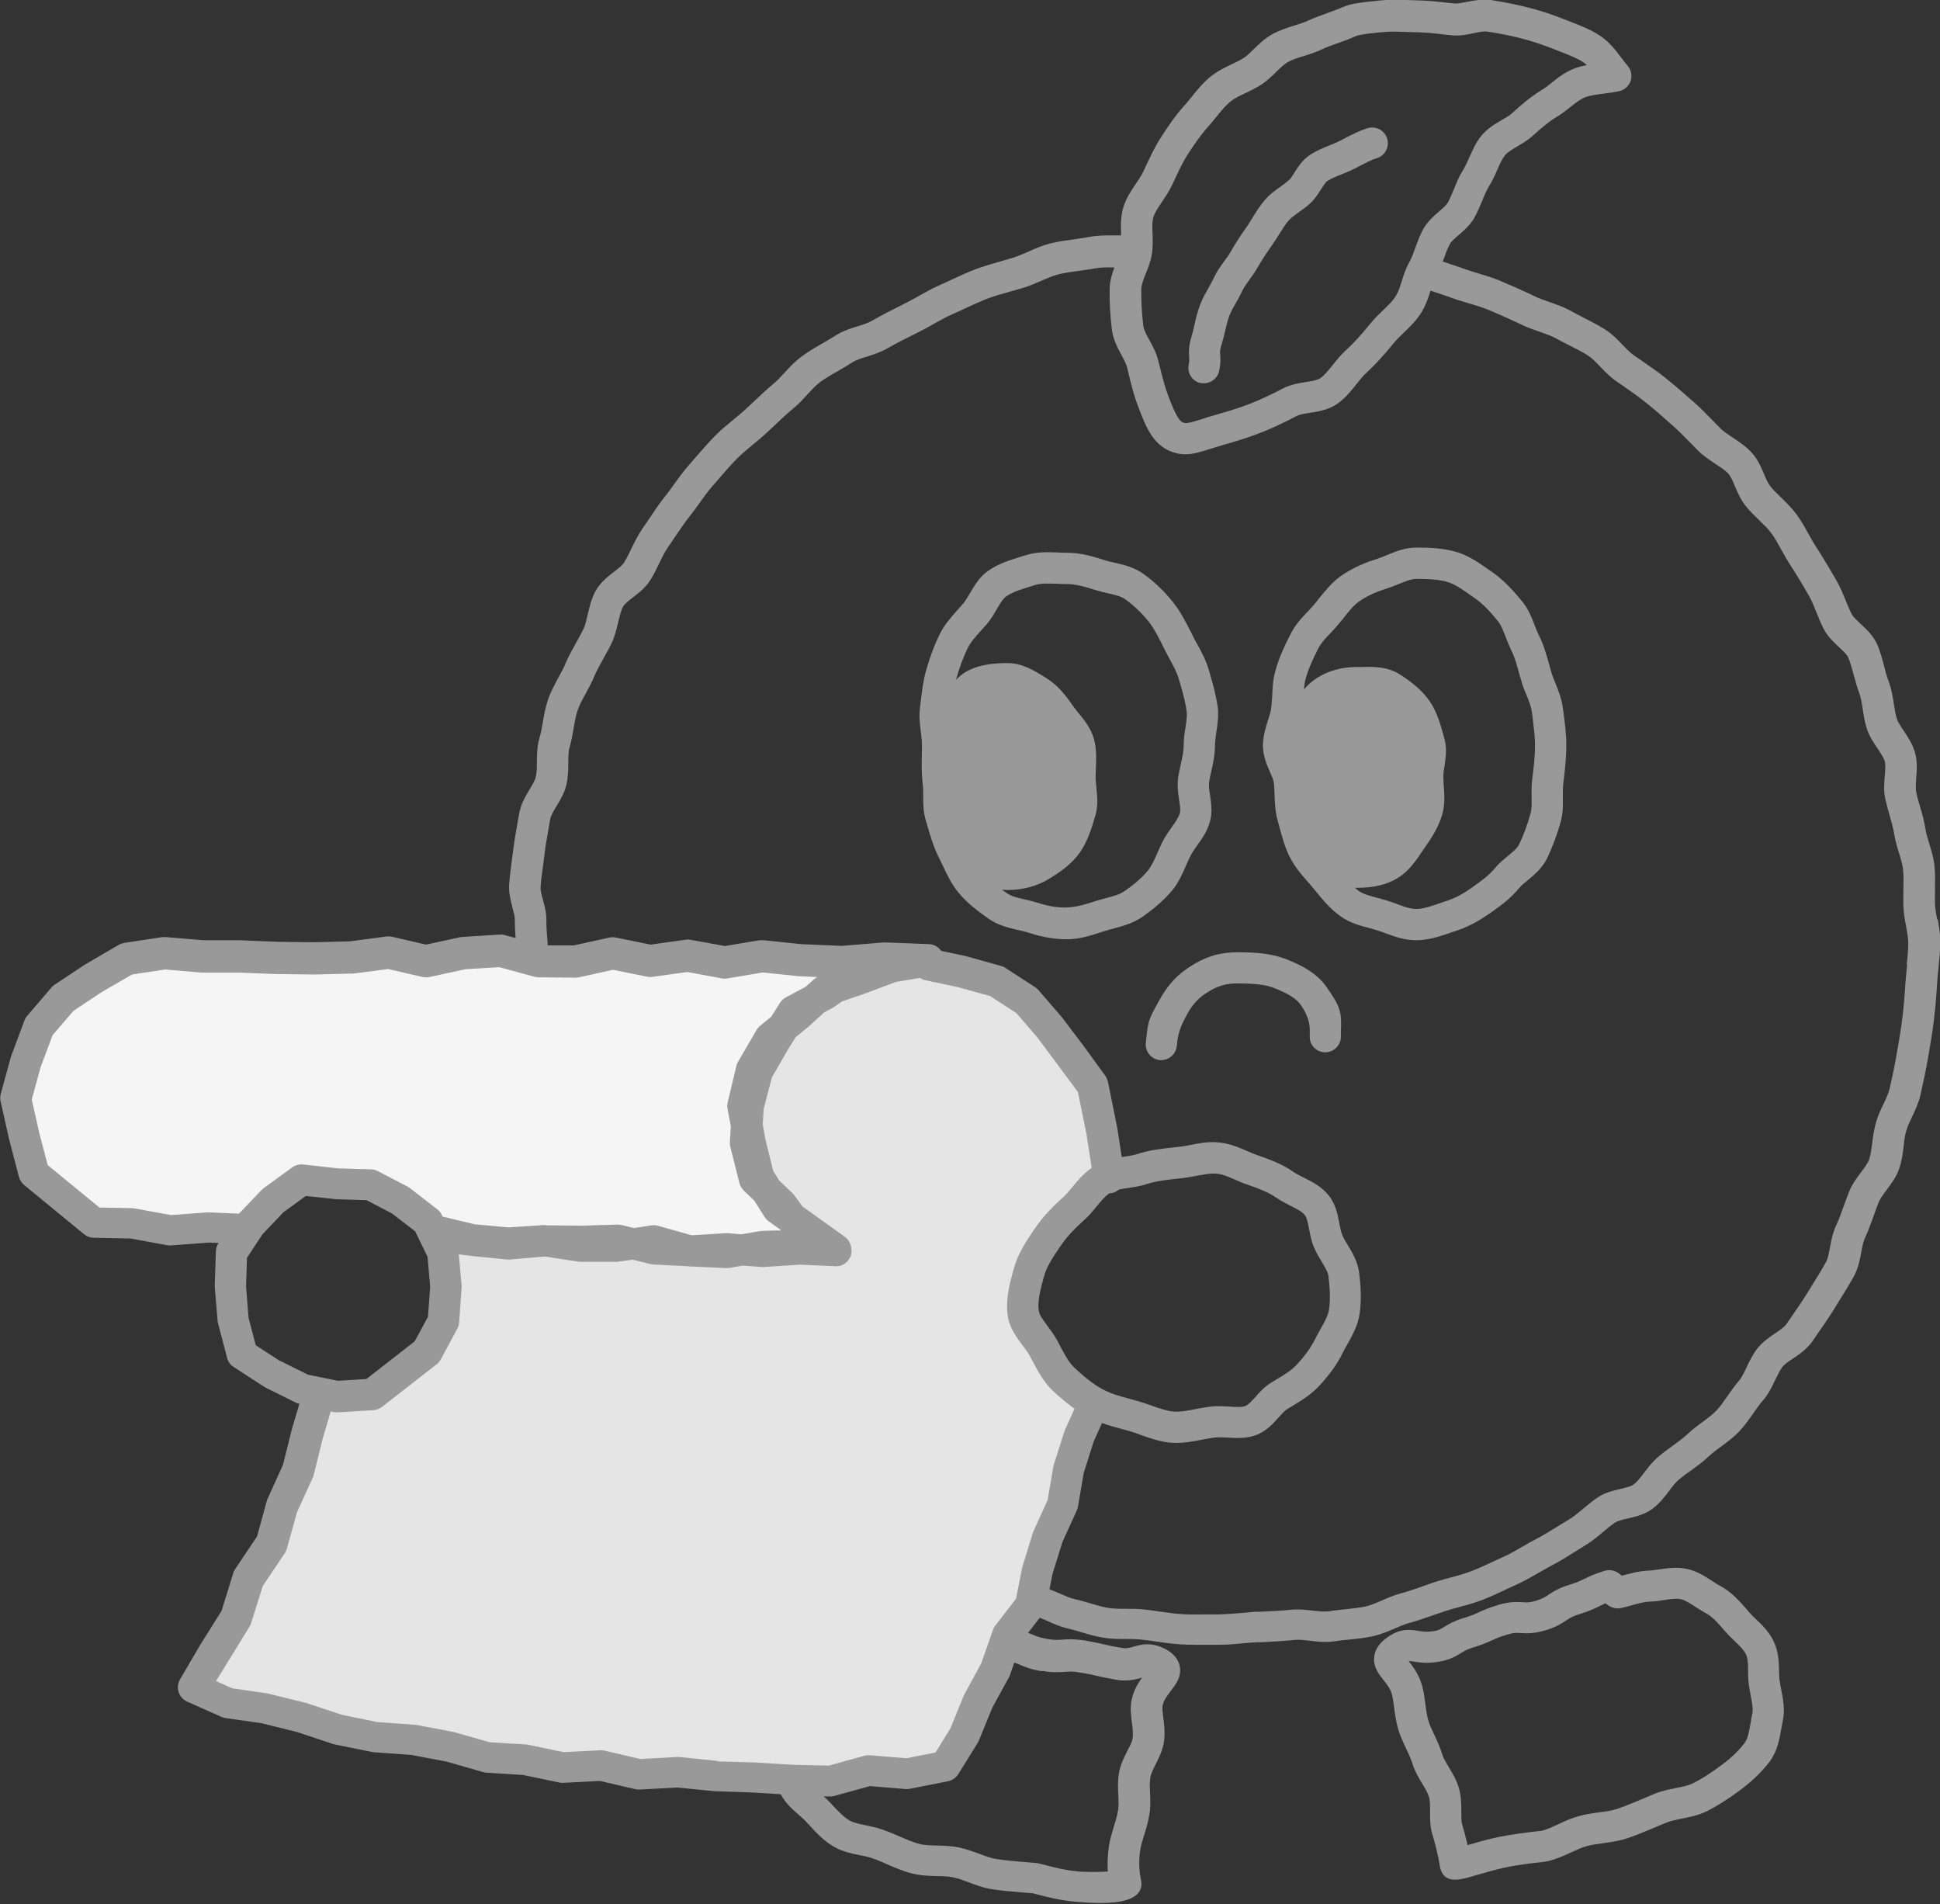 <svg width="160" height="157" viewBox="0 0 160 157" fill="none" xmlns="http://www.w3.org/2000/svg">
<rect x="0" y="0" width="160" height="157" fill="#333333" stroke="none"/>
<g clip-path="url(#clip0_6750_1539)">
<path d="M84.954 104.869L84.464 108.198L86.102 111.088L87.87 113.772L90.295 115.579L89.869 117.411L88.528 120.315L87.895 123.373L87.044 126.379L86.36 129.463L85.199 132.38L83.432 134.87L82 137.515L80.968 140.354L79.252 142.832L77.91 145.348L74.93 146.303L71.718 145.877L68.595 146.38L65.435 146.367L62.287 146.703L59.126 146.625L55.952 146.677L52.843 145.916L49.618 146.277L46.483 145.722L43.412 145.077L40.342 144.548L37.297 143.851L34.149 143.67L31.169 142.638L28.008 142.522L25.002 141.632L21.906 141.167L18.978 140.044L16.049 139.206L17.442 136.186L18.952 133.167L20.68 130.25L22.087 127.154L22.835 124.315L24.228 121.708L25.041 118.895L26.099 116.147L26.202 114.805L27.854 115.153L30.769 114.972L33.066 113.166L35.285 111.463L36.639 108.946L36.846 106.108L36.6 103.282L36.007 102.069L37.052 101.94L37.633 101.862L40.768 101.927L43.903 102.262L47.038 102.353L47.566 102.391L50.172 102.572L53.307 102.714L56.443 102.765L59.603 102.482L62.712 103.32L65.886 102.778L66.621 102.765L67.989 102.74L68.944 102.727L66.725 101.269L64.622 99.256L62.919 97.643L62.416 97.165L62.132 94.404L62.106 94.146L62.042 93.772L61.629 91.204L61.848 90.726L62.842 88.455L63.615 85.603L64.003 85.216L65.667 83.5L67.808 81.952L68.015 81.797L68.35 81.578L70.518 80.197L73.395 79.448L74.943 79.461L76.349 79.474L76.543 79.242L76.568 79.216L76.633 79.139L79.471 80.016L82.296 80.881L84.451 82.919L86.412 85.023L88.166 87.281L90.037 89.565L90.901 92.584L91.366 95.668L91.637 97.062L91.043 97.204L88.683 99.591L86.502 101.991L84.954 104.869Z" fill="#E5E5E5"/>
<path d="M76.659 79.229L76.543 79.242L74.943 79.461L73.627 79.642L70.853 80.661L68.35 81.577L68.079 81.681L67.808 81.952L65.977 83.732L64.003 85.216L63.577 85.526L62.442 88.3L61.848 90.726L61.719 91.216L62.042 93.772L62.093 94.146L62.132 94.404L62.545 97.101L62.919 97.643L64.261 99.578L66.273 101.862L67.989 102.74L69.06 103.294L66.621 102.765L65.912 102.611L62.751 102.843L59.629 102.417L56.481 102.443L53.346 102.236L50.211 102.043L47.566 102.391L47.063 102.456L43.928 102.391L40.793 102.056L37.646 101.978L37.052 101.94L35.904 101.862L35.349 100.714L33.117 98.972L30.64 97.694L27.854 97.604L24.951 97.281L22.603 98.985L20.719 100.972L20.435 101.398L19.468 101.578L16.552 101.643L13.675 100.688L10.76 100.546L7.779 101.114L5.393 98.817L2.941 96.752L2.09 93.681L1.174 90.61L1.961 87.475L3.225 84.636L4.89 81.926L7.508 80.081L10.579 79.229L13.675 78.481L16.759 78.829L19.842 78.545L22.912 79.087L25.996 79.268L29.079 79.242L32.15 78.713L35.233 78.881L38.316 78.971L41.387 78.558L44.47 78.958L47.554 79.216L50.624 79.035L53.708 78.416L56.791 78.455L59.874 78.558L62.945 79.229L66.028 79.1L69.55 79.139L73.085 78.894L76.568 79.216L76.659 79.229Z" fill="#F5F5F5"/>
<path d="M146.776 138.638C146.738 138.354 146.738 138.07 146.725 137.773C146.712 137.051 146.686 136.238 146.325 135.425C145.951 134.586 145.357 134.018 144.828 133.515C144.622 133.322 144.428 133.128 144.248 132.922L144.106 132.754C143.474 132.031 142.829 131.27 141.835 130.741C141.603 130.625 141.384 130.47 141.164 130.328C140.571 129.941 139.887 129.502 139.036 129.347C138.249 129.192 137.513 129.309 136.855 129.399C136.559 129.438 136.275 129.489 135.991 129.502C135.191 129.528 134.482 129.734 133.836 129.902C133.811 129.902 133.785 129.915 133.759 129.928C133.449 129.644 132.972 129.321 132.314 129.528C131.476 129.786 131.063 129.992 130.689 130.173C130.366 130.328 130.095 130.47 129.463 130.663C128.547 130.934 128.095 131.244 127.721 131.489C127.425 131.683 127.218 131.825 126.663 131.992C126.16 132.147 125.928 132.134 125.58 132.109C125.115 132.083 124.535 132.044 123.58 132.328C122.767 132.573 122.342 132.767 121.98 132.934C121.645 133.089 121.361 133.218 120.716 133.412C119.903 133.657 119.439 133.941 119.103 134.147C118.755 134.367 118.6 134.457 118.033 134.522C117.581 134.573 117.297 134.522 116.962 134.47C116.11 134.328 115.323 134.289 114.227 135.154C113.698 135.567 113.401 136.057 113.337 136.599C113.233 137.438 113.724 138.044 114.098 138.522C114.369 138.857 114.652 139.219 114.781 139.657C114.872 139.954 114.923 140.354 114.975 140.767C115.052 141.322 115.13 141.954 115.323 142.612C115.491 143.154 115.723 143.657 115.955 144.148C116.162 144.587 116.355 144.999 116.484 145.399C116.678 146.045 117.013 146.6 117.31 147.09C117.542 147.464 117.749 147.825 117.839 148.122C117.955 148.483 117.942 148.948 117.942 149.425C117.942 149.993 117.942 150.587 118.11 151.167C118.587 152.742 118.755 153.877 118.755 153.89C118.755 153.955 118.781 154.019 118.794 154.084C119 154.768 119.439 154.987 119.994 154.987C120.484 154.987 121.064 154.819 121.658 154.639C122.38 154.432 123.27 154.174 124.083 153.993C125.218 153.748 126.393 153.619 127.025 153.555C127.347 153.516 127.567 153.49 127.644 153.464C128.353 153.297 128.973 153.013 129.566 152.742C130.018 152.535 130.431 152.342 130.843 152.226C131.256 152.109 131.708 152.045 132.198 151.98C132.856 151.89 133.527 151.8 134.223 151.567C135.062 151.284 135.862 150.935 136.636 150.613L137.41 150.29C137.771 150.135 138.21 150.058 138.687 149.955C139.332 149.825 140.081 149.684 140.777 149.335C141.59 148.935 142.48 148.367 143.512 147.606C144.209 147.09 145.202 146.251 145.964 145.232C146.596 144.38 146.763 143.387 146.918 142.509C146.957 142.29 146.996 142.083 147.034 141.89C147.228 140.974 147.06 140.135 146.918 139.386C146.867 139.141 146.815 138.883 146.789 138.625L146.776 138.638ZM144.506 141.361C144.454 141.593 144.415 141.838 144.377 142.083C144.261 142.728 144.157 143.348 143.899 143.696C143.448 144.303 142.79 144.948 141.977 145.541C141.074 146.212 140.313 146.703 139.629 147.038C139.242 147.232 138.726 147.335 138.184 147.438C137.617 147.554 137.023 147.671 136.43 147.916L135.643 148.251C134.869 148.574 134.146 148.884 133.398 149.142C132.946 149.296 132.417 149.374 131.863 149.438C131.308 149.516 130.74 149.593 130.16 149.761C129.566 149.929 129.024 150.174 128.508 150.419C128.005 150.651 127.528 150.871 127.128 150.961C127.063 150.961 126.934 150.987 126.754 151C126.083 151.077 124.819 151.219 123.554 151.477C122.69 151.658 121.787 151.916 121.039 152.135C120.922 151.658 120.781 151.064 120.587 150.419C120.522 150.2 120.522 149.813 120.522 149.425C120.522 148.806 120.522 148.096 120.303 147.374C120.123 146.767 119.8 146.225 119.516 145.761C119.284 145.361 119.052 144.999 118.949 144.651C118.768 144.058 118.523 143.541 118.291 143.038C118.097 142.625 117.904 142.225 117.8 141.864C117.671 141.412 117.607 140.922 117.542 140.432C117.478 139.928 117.413 139.399 117.258 138.896C116.988 138.019 116.536 137.412 116.175 136.96C116.265 136.96 116.368 136.96 116.549 136.999C116.962 137.064 117.529 137.154 118.342 137.064C119.477 136.922 120.006 136.599 120.471 136.315C120.742 136.148 120.987 135.993 121.464 135.851C122.277 135.606 122.69 135.412 123.064 135.244C123.399 135.089 123.683 134.96 124.341 134.767C124.844 134.612 125.077 134.625 125.425 134.651C125.889 134.676 126.47 134.715 127.437 134.431C128.353 134.16 128.805 133.851 129.179 133.605C129.476 133.412 129.682 133.27 130.237 133.102C131.076 132.844 131.488 132.638 131.863 132.457C132.043 132.367 132.198 132.289 132.417 132.199C132.714 132.457 133.153 132.715 133.72 132.586C134.004 132.522 134.275 132.444 134.559 132.367C135.101 132.212 135.617 132.07 136.12 132.057C136.494 132.044 136.881 131.992 137.268 131.928C137.758 131.851 138.236 131.786 138.584 131.851C138.945 131.915 139.358 132.186 139.797 132.47C140.081 132.651 140.377 132.844 140.661 132.999C141.229 133.296 141.655 133.786 142.184 134.406L142.338 134.573C142.571 134.844 142.829 135.089 143.087 135.335C143.487 135.722 143.835 136.057 144.003 136.418C144.157 136.767 144.17 137.231 144.17 137.773C144.17 138.148 144.183 138.535 144.235 138.909C144.273 139.219 144.338 139.528 144.39 139.838C144.506 140.406 144.596 140.896 144.519 141.296L144.506 141.361Z" fill="#999999"/>
<path d="M159.768 75.835C159.69 75.397 159.613 74.984 159.587 74.597C159.574 74.184 159.587 73.771 159.587 73.358C159.587 72.739 159.613 72.093 159.548 71.435C159.484 70.751 159.29 70.145 159.11 69.551C158.981 69.126 158.852 68.725 158.8 68.351C158.697 67.693 158.529 67.087 158.349 66.493C158.233 66.093 158.116 65.706 158.039 65.306C157.975 65.009 158.013 64.596 158.039 64.157C158.091 63.525 158.142 62.816 157.949 62.093C157.755 61.37 157.355 60.777 157.007 60.248C156.762 59.886 156.53 59.551 156.439 59.254C156.323 58.893 156.259 58.48 156.194 58.041C156.104 57.461 156.001 56.802 155.756 56.157C155.601 55.77 155.497 55.357 155.394 54.944C155.239 54.351 155.085 53.731 154.814 53.125C154.491 52.402 153.936 51.886 153.459 51.447C153.149 51.151 152.84 50.88 152.724 50.647C152.53 50.273 152.375 49.886 152.221 49.512C151.988 48.944 151.756 48.363 151.421 47.796C150.892 46.892 150.363 45.989 149.795 45.112C149.563 44.763 149.369 44.402 149.163 44.041C148.866 43.499 148.557 42.944 148.17 42.415C147.77 41.873 147.318 41.434 146.88 41.008C146.583 40.711 146.273 40.428 146.015 40.105C145.822 39.873 145.654 39.486 145.486 39.086C145.241 38.505 144.957 37.847 144.454 37.305C143.977 36.789 143.409 36.414 142.906 36.079C142.532 35.834 142.184 35.602 141.925 35.356C141.68 35.111 141.435 34.866 141.203 34.621C140.713 34.118 140.223 33.614 139.694 33.15L139.513 32.995C138.79 32.35 138.055 31.718 137.294 31.111C136.701 30.634 136.068 30.208 135.436 29.769L134.727 29.279C134.443 29.072 134.146 28.775 133.836 28.453C133.424 28.014 132.946 27.524 132.353 27.15C131.772 26.788 131.166 26.479 130.585 26.182C130.237 26.001 129.902 25.833 129.566 25.64C128.973 25.317 128.379 25.111 127.799 24.904C127.373 24.762 126.973 24.62 126.625 24.453C125.683 24.001 124.728 23.575 123.748 23.162C123.141 22.904 122.522 22.724 121.929 22.543C121.542 22.427 121.142 22.311 120.755 22.169L120.432 22.053C119.955 21.885 119.465 21.73 118.987 21.562C119.026 21.459 119.065 21.356 119.103 21.265C119.245 20.852 119.387 20.465 119.568 20.143C119.697 19.898 120.006 19.64 120.329 19.356C120.768 18.982 121.271 18.543 121.606 17.936C121.864 17.459 122.058 16.994 122.251 16.543C122.432 16.091 122.612 15.665 122.819 15.33C123.103 14.878 123.309 14.427 123.503 13.975C123.696 13.523 123.89 13.097 124.122 12.801C124.315 12.555 124.715 12.323 125.128 12.078C125.541 11.833 126.005 11.562 126.418 11.188C127.141 10.53 127.773 10.001 128.508 9.562C128.857 9.355 129.192 9.084 129.527 8.813C129.953 8.478 130.353 8.168 130.753 8.013C131.166 7.858 131.695 7.794 132.275 7.717C132.688 7.665 133.101 7.613 133.514 7.523C133.965 7.433 134.327 7.11 134.482 6.684C134.636 6.245 134.533 5.768 134.236 5.42C134.069 5.226 133.914 5.02 133.746 4.8C133.269 4.168 132.727 3.445 131.94 2.929C131.205 2.452 130.392 2.129 129.592 1.819L128.999 1.587C128.083 1.213 127.05 0.878 126.031 0.619C125.167 0.4 124.186 0.194 123.025 0.013C122.277 -0.103 121.58 0.039 120.974 0.155C120.587 0.232 120.226 0.31 119.968 0.284C119.594 0.258 119.232 0.207 118.871 0.168C117.916 0.052 116.884 0.026 115.943 6.4224e-05C115.259 -0.013 114.601 -0.039 113.982 0.026C112.292 0.181 111.376 0.297 110.731 0.594C110.305 0.774 109.879 0.929 109.453 1.084C108.924 1.278 108.408 1.458 107.905 1.69C107.544 1.858 107.144 1.987 106.718 2.116C106.164 2.297 105.583 2.478 105.015 2.774C104.357 3.123 103.854 3.613 103.403 4.052C103.106 4.336 102.835 4.62 102.577 4.774C102.267 4.968 101.932 5.136 101.596 5.291C101.029 5.562 100.384 5.871 99.816 6.336C99.21 6.839 98.732 7.42 98.281 7.987C98.075 8.233 97.881 8.491 97.662 8.723C96.926 9.536 96.32 10.439 95.765 11.304C95.236 12.117 94.836 12.981 94.411 13.897L94.307 14.117C94.153 14.439 93.933 14.788 93.688 15.136C93.314 15.691 92.888 16.323 92.656 17.059C92.411 17.846 92.437 18.633 92.463 19.317C92.463 19.343 92.463 19.381 92.463 19.407C92.243 19.407 92.024 19.407 91.792 19.407C91.185 19.407 90.514 19.407 89.844 19.536C89.431 19.614 89.018 19.665 88.605 19.73C87.973 19.82 87.315 19.898 86.644 20.065C85.973 20.233 85.38 20.491 84.812 20.749C84.412 20.917 84.025 21.098 83.625 21.227C83.277 21.33 82.916 21.433 82.567 21.536C81.883 21.73 81.213 21.924 80.542 22.169C79.871 22.414 79.226 22.711 78.568 23.02C78.245 23.175 77.91 23.317 77.588 23.472C76.955 23.743 76.362 24.078 75.807 24.388C75.459 24.582 75.11 24.775 74.749 24.956L74.478 25.098C73.614 25.537 72.749 25.962 71.911 26.453C71.601 26.633 71.189 26.762 70.763 26.892C70.169 27.072 69.498 27.291 68.892 27.679C68.544 27.898 68.195 28.104 67.834 28.311C67.266 28.634 66.686 28.969 66.131 29.382C65.564 29.795 65.125 30.272 64.699 30.737C64.39 31.072 64.093 31.395 63.796 31.64C63.228 32.105 62.7 32.608 62.171 33.111C61.925 33.343 61.667 33.589 61.409 33.821C61.1 34.092 60.79 34.363 60.468 34.621C59.965 35.034 59.449 35.447 58.971 35.937C58.429 36.492 57.926 37.073 57.41 37.666L56.817 38.35C56.352 38.866 55.965 39.421 55.578 39.95C55.346 40.273 55.114 40.608 54.856 40.918C54.404 41.486 53.991 42.092 53.591 42.699C53.398 42.983 53.204 43.266 53.011 43.55C52.624 44.105 52.34 44.686 52.069 45.241C51.888 45.628 51.695 46.015 51.475 46.376C51.334 46.608 50.998 46.867 50.65 47.138C50.121 47.55 49.515 48.015 49.115 48.737C48.766 49.383 48.611 50.067 48.47 50.673C48.366 51.125 48.276 51.538 48.121 51.86C47.941 52.234 47.734 52.596 47.528 52.97C47.218 53.525 46.896 54.105 46.625 54.738C46.47 55.125 46.251 55.499 46.044 55.886C45.747 56.441 45.425 57.022 45.206 57.667C44.986 58.312 44.87 58.944 44.767 59.564C44.69 59.99 44.625 60.415 44.496 60.828C44.29 61.525 44.29 62.222 44.277 62.828C44.277 63.28 44.277 63.719 44.186 64.067C44.122 64.351 43.903 64.712 43.67 65.1C43.335 65.667 42.948 66.3 42.819 67.087L42.69 67.809C42.561 68.532 42.432 69.254 42.342 69.977L42.225 70.855C42.135 71.538 42.045 72.222 41.993 72.893C41.942 73.603 42.122 74.261 42.264 74.829C42.367 75.216 42.471 75.577 42.458 75.848C42.458 76.365 42.483 76.868 42.522 77.345L41.619 77.1C41.49 77.061 41.335 77.048 41.206 77.061L38.123 77.255C38.058 77.255 37.994 77.255 37.929 77.281L35.143 77.887L32.343 77.242C32.188 77.203 32.033 77.203 31.879 77.216L28.873 77.616L25.918 77.694L22.874 77.655L19.739 77.526H16.771L13.701 77.268C13.598 77.268 13.495 77.268 13.391 77.268L10.256 77.745C10.102 77.771 9.947 77.823 9.805 77.9L7.018 79.526L4.49 81.203C4.386 81.268 4.296 81.345 4.232 81.436L2.245 83.758C2.142 83.874 2.064 84.004 2.013 84.145L0.903 87.126L0.064 90.184C0.013 90.391 -1.53407e-05 90.61 0.052 90.817L0.748 93.927L1.561 97.036C1.626 97.294 1.78 97.527 1.987 97.707L6.941 101.772C7.16 101.953 7.444 102.056 7.728 102.056L10.772 102.12L13.804 102.675C13.907 102.701 14.024 102.701 14.127 102.688L17.223 102.456L18.023 102.482C17.894 102.701 17.817 102.933 17.804 103.166L17.713 105.979C17.713 105.979 17.713 106.069 17.713 106.121L17.945 108.895C17.945 108.972 17.958 109.05 17.984 109.114L18.732 111.966C18.81 112.276 19.003 112.547 19.274 112.714L21.738 114.314C21.738 114.314 21.829 114.366 21.867 114.392L24.383 115.644C24.486 115.695 24.59 115.734 24.693 115.747L24.086 117.786L23.338 120.779L22.061 123.592C22.061 123.592 22.009 123.721 21.996 123.786L21.197 126.689L19.39 129.386C19.326 129.489 19.261 129.605 19.236 129.722L18.268 132.831L16.526 135.606L14.849 138.47C14.669 138.793 14.617 139.167 14.733 139.515C14.849 139.864 15.094 140.148 15.43 140.303L18.242 141.554C18.345 141.606 18.462 141.632 18.578 141.658L21.558 142.083L24.486 142.806L27.466 143.8C27.466 143.8 27.57 143.825 27.621 143.838L30.692 144.458C30.692 144.458 30.795 144.471 30.86 144.483L33.93 144.703L36.807 145.245L39.826 146.109C39.916 146.135 40.006 146.148 40.097 146.161L43.141 146.354L46.122 146.974C46.225 147 46.341 147.013 46.444 147L49.476 146.845L52.417 147.529C52.533 147.555 52.663 147.567 52.779 147.555L55.849 147.387L58.984 147.696L62.106 147.8L64.39 147.942C64.751 148.638 65.306 149.142 65.822 149.593C66.002 149.761 66.196 149.916 66.364 150.084C66.505 150.226 66.647 150.38 66.789 150.535C67.357 151.155 68.002 151.851 68.866 152.316C69.563 152.703 70.298 152.845 70.943 152.974C71.279 153.039 71.614 153.103 71.937 153.219C72.362 153.361 72.762 153.542 73.175 153.723C73.807 153.993 74.453 154.277 75.162 154.458C75.897 154.652 76.62 154.677 77.278 154.69C77.755 154.69 78.22 154.716 78.607 154.794C79.019 154.871 79.445 155.039 79.897 155.206C80.516 155.439 81.161 155.684 81.896 155.787C82.683 155.903 83.47 155.968 84.257 156.032L85.199 156.11C85.199 156.11 85.354 156.148 85.483 156.187C86.128 156.355 87.47 156.716 88.837 156.819C89.366 156.858 90.063 156.91 90.785 156.91C92.321 156.91 93.933 156.665 94.127 155.542C94.153 155.361 94.14 155.155 94.101 154.974C94.101 154.974 93.817 153.916 94.049 152.497C94.101 152.174 94.217 151.774 94.346 151.361C94.514 150.832 94.694 150.238 94.798 149.58C94.901 148.974 94.875 148.406 94.849 147.838C94.823 147.374 94.811 146.922 94.875 146.548C94.927 146.238 95.12 145.864 95.314 145.464C95.572 144.948 95.868 144.367 95.984 143.696C96.101 142.948 96.023 142.251 95.946 141.645C95.894 141.245 95.843 140.883 95.881 140.651C95.959 140.212 96.255 139.825 96.552 139.438C96.952 138.909 97.468 138.264 97.3 137.399C97.197 136.857 96.849 136.406 96.268 136.057C95.03 135.335 94.114 135.593 93.495 135.773C93.133 135.877 92.901 135.941 92.527 135.877C91.805 135.76 91.456 135.683 91.095 135.593C90.695 135.502 90.295 135.412 89.495 135.27C88.579 135.128 88.076 135.154 87.638 135.193C87.276 135.219 86.992 135.244 86.386 135.141C85.78 135.038 85.522 134.935 85.186 134.793C85.07 134.741 84.928 134.689 84.786 134.638L85.754 133.386C85.947 133.464 86.154 133.554 86.36 133.644C86.863 133.877 87.444 134.135 88.076 134.277C88.45 134.367 88.824 134.47 89.198 134.586C89.753 134.754 90.334 134.922 90.966 135.025C92.088 135.219 93.133 135.077 94.153 135.193C94.514 135.231 94.875 135.283 95.236 135.335C95.92 135.438 96.604 135.528 97.3 135.58C97.713 135.606 98.113 135.619 98.526 135.619C98.823 135.619 99.12 135.619 99.416 135.619C99.764 135.619 100.126 135.619 100.474 135.619C101.171 135.619 101.816 135.567 102.461 135.502C102.848 135.464 103.248 135.425 103.635 135.412H103.983C104.925 135.36 105.854 135.309 106.796 135.219C107.144 135.18 107.557 135.231 108.008 135.283C108.615 135.36 109.298 135.438 110.021 135.335C110.421 135.27 110.834 135.231 111.234 135.193C111.866 135.128 112.524 135.064 113.182 134.922C113.853 134.78 114.446 134.522 115.027 134.277C115.439 134.096 115.839 133.928 116.201 133.825C116.884 133.644 117.568 133.399 118.239 133.167C118.562 133.051 118.897 132.935 119.219 132.831C119.606 132.702 120.006 132.599 120.393 132.496C121 132.328 121.632 132.16 122.264 131.915C122.961 131.644 123.645 131.322 124.328 130.999L125.167 130.612C125.786 130.328 126.367 129.993 126.921 129.67C127.27 129.476 127.605 129.27 127.954 129.089C128.586 128.767 129.192 128.392 129.798 128.005C130.095 127.825 130.379 127.644 130.676 127.463C131.256 127.115 131.746 126.715 132.211 126.315C132.533 126.044 132.856 125.773 133.204 125.541C133.424 125.399 133.849 125.296 134.249 125.205C134.894 125.05 135.643 124.883 136.288 124.405C136.868 123.966 137.294 123.412 137.668 122.921C137.939 122.56 138.197 122.224 138.455 122.005C138.778 121.734 139.113 121.489 139.448 121.257C139.952 120.895 140.468 120.521 140.958 120.057C141.268 119.773 141.603 119.515 141.951 119.269C142.454 118.895 142.97 118.521 143.435 118.031C143.899 117.54 144.273 117.011 144.622 116.508C144.867 116.16 145.099 115.811 145.383 115.489C145.86 114.947 146.144 114.327 146.415 113.772C146.609 113.372 146.789 112.985 146.996 112.714C147.176 112.482 147.512 112.25 147.873 112.018C148.415 111.656 149.021 111.243 149.473 110.598L149.847 110.056C150.337 109.359 150.814 108.663 151.266 107.94L151.717 107.204C152.13 106.546 152.543 105.875 152.917 105.204C153.266 104.546 153.395 103.849 153.511 103.23C153.588 102.791 153.666 102.378 153.807 102.082C154.104 101.462 154.311 100.843 154.53 100.249C154.659 99.875 154.801 99.501 154.943 99.127C155.059 98.83 155.317 98.494 155.575 98.146C155.949 97.643 156.388 97.075 156.633 96.365C156.852 95.72 156.942 95.075 157.007 94.456C157.059 94.004 157.11 93.578 157.226 93.217C157.329 92.856 157.51 92.468 157.704 92.068C157.962 91.526 158.245 90.92 158.4 90.236C158.632 89.217 158.852 88.159 159.032 87.113C159.213 86.068 159.394 85.023 159.51 83.991C159.639 82.945 159.716 81.874 159.781 80.842C159.806 80.455 159.845 80.068 159.884 79.694C159.948 79.049 160.013 78.365 160.026 77.681C160.026 76.997 159.91 76.365 159.806 75.758L159.768 75.835ZM95.056 19.278C95.03 18.749 95.017 18.246 95.133 17.885C95.249 17.511 95.533 17.085 95.843 16.633C96.126 16.207 96.423 15.768 96.668 15.252L96.772 15.033C97.159 14.207 97.52 13.42 97.945 12.749C98.449 11.975 98.99 11.175 99.597 10.491C99.842 10.22 100.074 9.936 100.306 9.652C100.693 9.162 101.068 8.71 101.48 8.375C101.803 8.104 102.267 7.884 102.745 7.665C103.17 7.458 103.596 7.252 103.996 6.994C104.486 6.684 104.899 6.271 105.26 5.923C105.609 5.587 105.931 5.265 106.254 5.097C106.615 4.903 107.067 4.762 107.531 4.62C108.021 4.465 108.524 4.31 109.028 4.065C109.453 3.871 109.905 3.703 110.356 3.549C110.847 3.381 111.337 3.2 111.814 2.981C112.188 2.813 113.53 2.697 114.253 2.632C114.73 2.594 115.31 2.607 115.917 2.632C116.73 2.658 117.607 2.658 118.613 2.787C119.013 2.839 119.413 2.878 119.826 2.916C120.445 2.968 121.026 2.852 121.542 2.736C121.98 2.645 122.393 2.555 122.69 2.607C123.761 2.774 124.664 2.955 125.451 3.161C126.367 3.394 127.27 3.703 128.095 4.026L128.715 4.271C129.411 4.542 130.082 4.8 130.585 5.136C130.689 5.2 130.779 5.278 130.869 5.368C130.547 5.433 130.224 5.51 129.902 5.626C129.102 5.923 128.495 6.4 127.966 6.826C127.721 7.02 127.476 7.226 127.218 7.381C126.212 7.987 125.399 8.697 124.728 9.317C124.522 9.51 124.212 9.691 123.877 9.884C123.309 10.22 122.651 10.594 122.148 11.226C121.709 11.781 121.438 12.401 121.193 12.955C121.026 13.33 120.871 13.678 120.69 13.975C120.355 14.504 120.123 15.059 119.916 15.588C119.761 15.962 119.606 16.336 119.413 16.698C119.297 16.904 119 17.162 118.703 17.42C118.239 17.82 117.71 18.285 117.349 18.943C117.091 19.433 116.91 19.936 116.73 20.414C116.575 20.865 116.42 21.291 116.213 21.653C115.93 22.156 115.762 22.685 115.607 23.188C115.465 23.64 115.336 24.053 115.13 24.388C114.885 24.801 114.472 25.188 114.046 25.601C113.711 25.924 113.362 26.259 113.04 26.659C112.24 27.64 111.621 28.311 110.989 28.892C110.576 29.266 110.24 29.692 109.918 30.092C109.569 30.53 109.234 30.943 108.886 31.188C108.653 31.343 108.176 31.434 107.712 31.498C107.118 31.588 106.447 31.705 105.815 32.027C105.028 32.44 104.086 32.905 103.054 33.305C102.138 33.666 101.184 33.937 100.126 34.247C99.752 34.35 99.429 34.453 99.12 34.556C98.487 34.763 97.945 34.918 97.713 34.879C97.326 34.789 97.068 34.531 96.333 32.595C96.049 31.834 95.856 31.047 95.649 30.221L95.52 29.717C95.365 29.085 95.069 28.543 94.798 28.053C94.565 27.614 94.333 27.201 94.294 26.879C94.165 25.82 94.114 24.775 94.127 23.846C94.127 23.485 94.307 23.033 94.501 22.556C94.694 22.066 94.914 21.523 95.004 20.917C95.094 20.349 95.069 19.782 95.056 19.278ZM17.094 99.966L14.101 100.185L11.121 99.643C11.056 99.643 10.979 99.617 10.914 99.617L8.205 99.566L3.935 96.069L3.238 93.41L2.619 90.662L3.341 88.017L4.335 85.358L6.064 83.345L8.373 81.81L10.889 80.352L13.624 79.939L16.655 80.197H19.687L22.796 80.313L25.931 80.352L29.015 80.274C29.015 80.274 29.105 80.274 29.157 80.274L32.008 79.9L34.859 80.558C35.039 80.597 35.233 80.597 35.426 80.558L38.407 79.913L41.18 79.745L44.057 80.532C44.161 80.558 44.277 80.571 44.38 80.584L47.463 80.61C47.566 80.61 47.657 80.61 47.747 80.584L50.56 79.965L53.372 80.532C53.514 80.558 53.656 80.571 53.811 80.545L56.688 80.145L59.552 80.674C59.694 80.7 59.848 80.7 59.99 80.674L62.906 80.184L65.886 80.494L67.409 80.558C67.305 80.61 67.215 80.674 67.125 80.752L66.454 81.358L64.815 82.236C64.622 82.339 64.454 82.494 64.325 82.687L63.615 83.823L62.687 84.584C62.571 84.687 62.467 84.804 62.39 84.933L60.868 87.552C60.803 87.655 60.752 87.771 60.726 87.9L60.016 90.894C59.977 91.062 59.965 91.255 60.003 91.423L60.274 92.881L60.197 94.172C60.197 94.301 60.197 94.443 60.235 94.572L60.984 97.552C61.048 97.785 61.164 98.004 61.345 98.172L62.222 99.011L63.048 100.327C63.138 100.469 63.254 100.598 63.396 100.701L64.338 101.372L64.403 101.449L62.945 101.488C62.945 101.488 62.816 101.488 62.751 101.501L61.139 101.772L60.029 101.682C60.029 101.682 59.913 101.682 59.848 101.682L57.1 101.849H57.036L54.288 101.075C54.12 101.024 53.927 101.011 53.746 101.036L52.288 101.256L51.269 101.011C51.153 100.985 51.037 100.972 50.921 100.972L47.966 101.062L45.193 101.036H45.128C45.038 101.011 44.935 101.011 44.844 101.011L41.942 101.204L39.142 100.946L36.51 100.314L36.433 100.159C36.343 99.978 36.214 99.823 36.059 99.707L33.827 97.978C33.827 97.978 33.698 97.888 33.633 97.849L31.156 96.559C30.988 96.469 30.795 96.417 30.602 96.417L27.918 96.34L25.015 96.017C24.693 95.978 24.37 96.069 24.112 96.249L21.764 97.953C21.764 97.953 21.635 98.056 21.584 98.107L19.713 100.069L17.249 99.966C17.249 99.966 17.146 99.966 17.107 99.966H17.094ZM23.08 112.211L21.093 110.921L20.5 108.663L20.294 106.082L20.371 103.708L21.648 101.772L23.377 99.953L25.222 98.611L27.737 98.882L30.227 98.959L32.33 100.056L34.24 101.527L35.259 103.617L35.478 106.108L35.297 108.572L34.201 110.598L30.215 113.708L27.866 113.85L25.402 113.347L23.106 112.211H23.08ZM59.165 145.193L56.017 144.871C55.952 144.871 55.888 144.871 55.81 144.871L52.817 145.038L49.889 144.354C49.773 144.329 49.657 144.316 49.528 144.316L46.483 144.471L43.58 143.864C43.58 143.864 43.464 143.838 43.399 143.838L40.406 143.658L37.4 142.806L34.33 142.225C34.33 142.225 34.227 142.212 34.188 142.212L31.13 141.993L28.228 141.399L25.222 140.406L22.074 139.632L19.145 139.206L17.817 138.612L20.564 134.148C20.629 134.057 20.668 133.954 20.706 133.851L21.674 130.767L23.493 128.057C23.57 127.941 23.622 127.812 23.661 127.683L24.499 124.676L25.789 121.85C25.828 121.773 25.854 121.708 25.867 121.631L26.628 118.573L27.273 116.379L27.531 116.431C27.621 116.444 27.699 116.456 27.789 116.456C27.815 116.456 27.841 116.456 27.866 116.456L30.782 116.276C31.04 116.263 31.298 116.16 31.505 116.005L36.007 112.495C36.149 112.379 36.265 112.25 36.355 112.082L37.71 109.566C37.8 109.411 37.852 109.23 37.865 109.05L38.071 106.211C38.071 106.146 38.071 106.069 38.071 106.004L37.839 103.424L38.819 103.553L41.825 103.85C41.903 103.85 41.98 103.85 42.058 103.85L44.948 103.604L47.721 104.03C47.786 104.03 47.85 104.03 47.928 104.043H50.921C50.921 104.043 51.05 104.03 51.101 104.017L52.172 103.862L53.643 104.224C53.72 104.237 53.798 104.25 53.875 104.262L56.739 104.404C56.83 104.404 56.907 104.443 56.997 104.43H57.126L59.887 104.559C59.9 104.559 59.926 104.559 59.939 104.559C60.016 104.559 60.081 104.559 60.158 104.546L61.255 104.353L62.829 104.469C62.829 104.469 62.893 104.469 62.932 104.469C62.958 104.469 62.983 104.469 63.009 104.469L65.963 104.275L68.892 104.404C69.498 104.456 70.04 104.03 70.195 103.437C70.247 103.23 70.234 103.024 70.195 102.83C70.144 102.508 69.976 102.198 69.692 101.991L66.183 99.475L65.512 98.559C65.512 98.559 65.422 98.443 65.37 98.391L64.261 97.333L63.77 96.546L63.125 93.939L62.906 92.714L62.983 91.423L63.667 88.829L64.996 86.52L65.615 85.526L66.712 84.623L67.976 83.475L68.647 83.113C68.647 83.113 68.737 83.061 68.776 83.036L69.447 82.571L71.253 81.952L73.911 80.958L75.872 80.636C76.001 80.713 76.142 80.79 76.284 80.816L79.019 81.397L81.664 82.132L83.832 83.539L85.586 85.578L88.902 90.043L89.611 93.539L90.037 96.301C89.392 96.74 88.902 97.307 88.476 97.836C88.218 98.146 87.973 98.443 87.741 98.662C87.005 99.32 86.076 100.211 85.341 101.307L85.251 101.436C84.606 102.391 83.948 103.385 83.612 104.598C83.29 105.746 82.941 107.037 83.096 108.379C83.225 109.45 83.819 110.25 84.348 110.947C84.541 111.205 84.748 111.476 84.902 111.747C85.006 111.927 85.096 112.121 85.199 112.301C85.625 113.101 86.102 114.018 86.928 114.766C87.418 115.218 87.986 115.695 88.618 116.16L87.831 117.902C87.831 117.902 87.792 117.992 87.779 118.044L86.902 120.805C86.902 120.805 86.876 120.921 86.863 120.986L86.399 123.695L85.264 126.186C85.264 126.186 85.225 126.289 85.199 126.341L84.348 129.102C84.348 129.102 84.322 129.192 84.309 129.231L83.793 131.825L82.09 134.031C82 134.135 81.935 134.264 81.896 134.393L80.929 137.141L79.548 139.683C79.548 139.683 79.51 139.774 79.484 139.812L78.387 142.509L77.162 144.496L74.762 144.974L71.743 144.729C71.588 144.729 71.447 144.729 71.292 144.767L68.363 145.58L65.435 145.516L62.235 145.322L59.165 145.232V145.193ZM91.018 114.598C90.102 114.108 89.315 113.424 88.657 112.818C88.166 112.366 87.831 111.734 87.47 111.05C87.367 110.843 87.25 110.637 87.147 110.443C86.928 110.043 86.657 109.695 86.412 109.359C86.051 108.869 85.702 108.417 85.664 108.03C85.56 107.192 85.844 106.198 86.115 105.204C86.334 104.417 86.85 103.643 87.405 102.83L87.496 102.701C87.947 102.03 88.54 101.385 89.469 100.546C89.856 100.198 90.166 99.811 90.476 99.436C90.824 99.011 91.159 98.611 91.521 98.378C91.572 98.378 91.624 98.391 91.675 98.378C91.908 98.34 92.114 98.224 92.282 98.082C92.514 98.03 92.772 97.991 93.043 97.953C93.559 97.875 94.088 97.798 94.63 97.617C95.339 97.385 96.126 97.294 96.965 97.204L97.558 97.139C97.945 97.088 98.332 97.023 98.707 96.946C99.21 96.856 99.661 96.765 100.074 96.765C100.152 96.765 100.229 96.765 100.306 96.765C100.822 96.817 101.338 97.036 101.893 97.281C102.216 97.423 102.538 97.565 102.861 97.669C103.738 97.978 104.551 98.262 105.26 98.752C105.647 99.023 106.047 99.217 106.434 99.424C106.925 99.669 107.389 99.901 107.608 100.185C107.789 100.404 107.879 100.869 107.97 101.359C108.06 101.824 108.15 102.34 108.37 102.843C108.55 103.269 108.77 103.643 108.989 104.004C109.273 104.482 109.531 104.895 109.569 105.269C109.66 106.056 109.75 107.088 109.608 107.992C109.531 108.482 109.234 109.011 108.911 109.579C108.757 109.863 108.602 110.134 108.46 110.418C108.124 111.101 107.66 111.747 106.938 112.534C106.525 112.985 105.97 113.321 105.325 113.708L104.796 114.031C104.293 114.34 103.906 114.766 103.57 115.153C103.261 115.502 102.938 115.85 102.68 115.94C102.383 116.044 101.906 116.018 101.403 115.979C100.926 115.953 100.384 115.915 99.829 115.979C99.429 116.031 99.016 116.108 98.603 116.185C97.958 116.315 97.339 116.431 96.81 116.392C96.243 116.34 95.636 116.134 94.991 115.902C94.617 115.773 94.256 115.644 93.894 115.54L93.198 115.347C92.398 115.127 91.65 114.934 91.043 114.598H91.018ZM85.947 137.773C86.863 137.928 87.354 137.877 87.805 137.851C88.166 137.825 88.45 137.799 89.057 137.903C89.779 138.019 90.127 138.096 90.489 138.186C90.888 138.277 91.288 138.367 92.088 138.509C93.043 138.664 93.727 138.457 94.191 138.328C93.83 138.819 93.443 139.477 93.301 140.316C93.211 140.909 93.275 141.49 93.353 142.045C93.417 142.522 93.469 142.974 93.404 143.361C93.366 143.632 93.172 143.993 92.978 144.367C92.708 144.896 92.398 145.503 92.282 146.213C92.179 146.858 92.204 147.477 92.23 148.032C92.256 148.484 92.269 148.897 92.217 149.245C92.14 149.722 91.985 150.213 91.843 150.677C91.701 151.155 91.546 151.658 91.469 152.148C91.34 152.987 91.327 153.723 91.366 154.316C90.708 154.355 89.844 154.368 89.018 154.316C87.883 154.226 86.747 153.929 86.128 153.761C85.805 153.671 85.586 153.632 85.522 153.619L84.451 153.529C83.703 153.464 82.967 153.4 82.245 153.297C81.78 153.232 81.29 153.052 80.774 152.858C80.245 152.664 79.69 152.458 79.084 152.329C78.465 152.2 77.871 152.187 77.304 152.174C76.749 152.161 76.233 152.148 75.794 152.032C75.265 151.89 74.736 151.658 74.169 151.413C73.704 151.206 73.227 151.013 72.749 150.845C72.298 150.69 71.859 150.6 71.434 150.509C70.918 150.406 70.427 150.303 70.092 150.122C69.602 149.851 69.15 149.361 68.66 148.845C68.505 148.677 68.35 148.509 68.195 148.355C68.118 148.277 68.028 148.2 67.937 148.122H68.479C68.479 148.122 68.492 148.122 68.505 148.122C68.621 148.122 68.737 148.109 68.853 148.071L71.743 147.271L74.71 147.516C74.827 147.516 74.943 147.516 75.059 147.49L78.181 146.871C78.529 146.806 78.839 146.587 79.032 146.29L80.619 143.735C80.619 143.735 80.697 143.606 80.722 143.541L81.832 140.819L83.238 138.251C83.238 138.251 83.303 138.122 83.316 138.057L83.651 137.09C83.832 137.141 83.986 137.206 84.154 137.283C84.541 137.451 85.031 137.657 85.947 137.799V137.773ZM157.291 79.5C157.252 79.913 157.213 80.326 157.175 80.739C157.11 81.733 157.033 82.752 156.917 83.758C156.8 84.752 156.633 85.758 156.452 86.752C156.284 87.758 156.078 88.765 155.846 89.746C155.756 90.159 155.549 90.597 155.33 91.049C155.098 91.526 154.865 92.03 154.711 92.585C154.556 93.139 154.478 93.694 154.414 94.223C154.349 94.727 154.285 95.204 154.156 95.604C154.04 95.927 153.769 96.288 153.485 96.662C153.149 97.114 152.762 97.617 152.517 98.224C152.35 98.636 152.208 99.049 152.053 99.462C151.859 100.017 151.666 100.546 151.434 101.049C151.15 101.656 151.034 102.275 150.93 102.83C150.84 103.295 150.763 103.746 150.608 104.043C150.26 104.675 149.873 105.295 149.498 105.901L149.034 106.65C148.621 107.321 148.157 107.979 147.705 108.637L147.331 109.179C147.163 109.424 146.802 109.669 146.415 109.927C145.925 110.263 145.37 110.637 144.931 111.192C144.544 111.695 144.286 112.237 144.054 112.727C143.848 113.166 143.654 113.579 143.409 113.863C143.074 114.25 142.777 114.676 142.48 115.102C142.171 115.54 141.887 115.966 141.564 116.302C141.242 116.637 140.842 116.934 140.403 117.257C140.003 117.553 139.577 117.863 139.19 118.237C138.816 118.586 138.378 118.895 137.926 119.231C137.539 119.515 137.152 119.786 136.791 120.095C136.301 120.508 135.926 120.999 135.591 121.437C135.294 121.824 135.023 122.186 134.727 122.405C134.52 122.56 134.082 122.663 133.656 122.766C133.049 122.908 132.366 123.063 131.759 123.476C131.334 123.76 130.947 124.083 130.547 124.418C130.134 124.766 129.747 125.089 129.347 125.321C129.037 125.502 128.728 125.696 128.418 125.889C127.863 126.225 127.321 126.573 126.741 126.87C126.354 127.076 125.98 127.283 125.606 127.502C125.077 127.812 124.586 128.096 124.083 128.328L123.206 128.728C122.574 129.025 121.942 129.322 121.297 129.567C120.793 129.76 120.264 129.902 119.697 130.057C119.258 130.173 118.82 130.289 118.381 130.431C118.033 130.547 117.684 130.663 117.349 130.793C116.742 131.012 116.123 131.218 115.504 131.386C114.949 131.541 114.459 131.747 113.969 131.967C113.491 132.173 113.04 132.367 112.627 132.457C112.098 132.573 111.543 132.625 110.95 132.689C110.498 132.741 110.047 132.78 109.595 132.857C109.234 132.909 108.782 132.857 108.292 132.806C107.75 132.741 107.144 132.664 106.512 132.728C105.622 132.818 104.744 132.857 103.841 132.896H103.493C103.054 132.935 102.629 132.973 102.203 133.012C101.596 133.064 101.016 133.102 100.474 133.115C100.1 133.115 99.726 133.115 99.352 133.115C98.719 133.115 98.075 133.141 97.442 133.089C96.823 133.051 96.204 132.96 95.585 132.87C95.198 132.818 94.811 132.754 94.424 132.715C93.882 132.651 93.366 132.651 92.875 132.651C92.346 132.651 91.83 132.651 91.379 132.573C90.901 132.496 90.424 132.354 89.908 132.199C89.482 132.07 89.057 131.941 88.618 131.851C88.231 131.76 87.831 131.58 87.392 131.386C87.121 131.27 86.85 131.154 86.554 131.038L86.812 129.747L87.625 127.141L88.799 124.56C88.85 124.457 88.876 124.354 88.902 124.237L89.379 121.45L90.205 118.844L90.888 117.334C91.43 117.527 91.972 117.682 92.514 117.824L93.172 118.005C93.482 118.095 93.804 118.211 94.114 118.328C94.849 118.586 95.675 118.882 96.591 118.96C96.746 118.96 96.888 118.973 97.042 118.973C97.752 118.973 98.436 118.844 99.081 118.715C99.429 118.65 99.777 118.586 100.113 118.534C100.435 118.495 100.822 118.521 101.235 118.534C101.932 118.573 102.719 118.624 103.48 118.366C104.383 118.069 104.989 117.398 105.467 116.856C105.699 116.598 105.957 116.315 106.138 116.198L106.628 115.902C107.376 115.45 108.137 114.985 108.808 114.263C109.698 113.295 110.305 112.443 110.743 111.54C110.86 111.308 110.989 111.063 111.13 110.83C111.517 110.134 111.969 109.334 112.124 108.392C112.317 107.166 112.214 105.914 112.098 104.959C111.982 104.03 111.543 103.308 111.156 102.662C110.989 102.391 110.821 102.12 110.705 101.837C110.601 101.578 110.537 101.243 110.46 100.869C110.318 100.12 110.163 99.282 109.569 98.546C108.989 97.836 108.228 97.449 107.557 97.114C107.26 96.959 106.95 96.817 106.692 96.636C105.712 95.952 104.68 95.591 103.686 95.243C103.416 95.152 103.158 95.036 102.887 94.92C102.203 94.623 101.442 94.288 100.513 94.198C99.687 94.107 98.926 94.262 98.204 94.404C97.881 94.469 97.558 94.52 97.236 94.559L96.668 94.623C95.739 94.727 94.785 94.83 93.804 95.152C93.482 95.256 93.082 95.32 92.656 95.385C92.617 95.385 92.566 95.397 92.514 95.41L92.153 93.036L91.379 89.204C91.34 89.023 91.263 88.855 91.159 88.701L89.405 86.287L87.599 83.9L85.664 81.655C85.586 81.565 85.496 81.487 85.393 81.41L82.903 79.797C82.799 79.719 82.671 79.668 82.541 79.642L79.626 78.829L77.626 78.403C77.407 78.094 77.058 77.874 76.646 77.848L73.046 77.707C73.046 77.707 72.943 77.707 72.891 77.707L69.434 77.99L66.067 77.848L62.996 77.526C62.88 77.526 62.764 77.526 62.648 77.526L59.784 78.003L56.933 77.487C56.804 77.461 56.662 77.461 56.52 77.487L53.656 77.887L50.792 77.306C50.611 77.268 50.431 77.268 50.263 77.306L47.321 77.952H45.167C45.167 77.771 45.154 77.616 45.141 77.448C45.102 76.919 45.051 76.429 45.064 75.939C45.077 75.293 44.922 74.713 44.78 74.197C44.664 73.784 44.56 73.397 44.586 73.126C44.625 72.506 44.715 71.874 44.806 71.255L44.922 70.338C44.999 69.667 45.128 68.996 45.244 68.312L45.373 67.564C45.425 67.254 45.657 66.867 45.902 66.467C46.212 65.951 46.56 65.371 46.715 64.687C46.857 64.067 46.87 63.448 46.87 62.906C46.87 62.416 46.87 61.951 46.986 61.59C47.128 61.086 47.218 60.57 47.309 60.054C47.399 59.512 47.489 58.996 47.644 58.557C47.799 58.106 48.044 57.654 48.315 57.164C48.56 56.699 48.818 56.248 49.011 55.77C49.218 55.28 49.489 54.802 49.773 54.286C50.005 53.873 50.237 53.46 50.444 53.035C50.714 52.454 50.856 51.847 50.985 51.305C51.101 50.815 51.205 50.363 51.372 50.041C51.501 49.796 51.876 49.512 52.224 49.241C52.714 48.867 53.269 48.428 53.656 47.796C53.927 47.357 54.159 46.892 54.378 46.428C54.611 45.937 54.843 45.473 55.114 45.086C55.32 44.789 55.526 44.492 55.72 44.195C56.094 43.641 56.468 43.086 56.881 42.57C57.152 42.221 57.41 41.873 57.668 41.511C58.029 41.008 58.365 40.531 58.739 40.105L59.358 39.395C59.823 38.853 60.3 38.298 60.803 37.795C61.19 37.408 61.629 37.047 62.093 36.66C62.454 36.363 62.803 36.079 63.138 35.769C63.409 35.524 63.667 35.279 63.925 35.034C64.415 34.569 64.893 34.118 65.409 33.692C65.86 33.331 66.234 32.917 66.583 32.53C66.944 32.143 67.279 31.769 67.628 31.511C68.079 31.188 68.57 30.892 69.111 30.595C69.511 30.363 69.898 30.13 70.285 29.885C70.608 29.679 71.047 29.537 71.524 29.395C72.04 29.227 72.633 29.046 73.188 28.724C73.988 28.259 74.814 27.859 75.639 27.446L75.91 27.304C76.31 27.111 76.684 26.892 77.071 26.672C77.6 26.375 78.116 26.091 78.632 25.872C78.981 25.717 79.329 25.562 79.665 25.395C80.258 25.124 80.839 24.853 81.445 24.62C82.038 24.401 82.658 24.22 83.277 24.053C83.651 23.949 84.025 23.833 84.399 23.73C84.915 23.575 85.406 23.356 85.857 23.162C86.36 22.943 86.825 22.736 87.289 22.62C87.805 22.491 88.373 22.414 88.953 22.337C89.418 22.272 89.882 22.207 90.334 22.13C90.772 22.04 91.263 22.04 91.792 22.053C91.83 22.053 91.869 22.053 91.908 22.053C91.714 22.582 91.534 23.149 91.521 23.795C91.495 24.853 91.559 25.988 91.701 27.175C91.805 27.988 92.166 28.672 92.488 29.266C92.695 29.653 92.888 30.014 92.966 30.324L93.082 30.814C93.288 31.679 93.507 32.569 93.856 33.485C94.527 35.266 95.159 36.944 97.081 37.382C97.3 37.434 97.52 37.46 97.739 37.46C98.423 37.46 99.094 37.24 99.829 37.008C100.113 36.918 100.422 36.827 100.758 36.724C101.88 36.402 102.887 36.105 103.906 35.705C105.054 35.266 106.073 34.75 106.925 34.311C107.183 34.169 107.608 34.105 108.047 34.04C108.757 33.924 109.557 33.795 110.279 33.305C110.95 32.84 111.44 32.221 111.866 31.679C112.137 31.343 112.395 31.021 112.653 30.776C113.582 29.924 114.369 28.995 114.962 28.272C115.194 27.988 115.478 27.717 115.762 27.446C116.265 26.956 116.846 26.414 117.271 25.691C117.62 25.111 117.813 24.504 117.981 23.962C118.497 24.143 119.026 24.311 119.542 24.491L119.865 24.608C120.29 24.762 120.742 24.891 121.18 25.02C121.735 25.188 122.251 25.343 122.729 25.537C123.657 25.924 124.573 26.337 125.477 26.762C125.967 27.008 126.47 27.175 126.947 27.343C127.437 27.511 127.915 27.679 128.302 27.885C128.663 28.091 129.037 28.272 129.411 28.466C129.966 28.75 130.495 29.008 130.972 29.317C131.295 29.524 131.617 29.859 131.966 30.221C132.327 30.595 132.74 31.034 133.23 31.382L133.953 31.885C134.533 32.285 135.127 32.698 135.668 33.137C136.391 33.705 137.088 34.324 137.771 34.931L137.952 35.085C138.429 35.511 138.881 35.976 139.332 36.427C139.59 36.685 139.835 36.944 140.094 37.202C140.532 37.627 141.035 37.95 141.474 38.247C141.887 38.518 142.274 38.763 142.532 39.047C142.751 39.279 142.919 39.692 143.099 40.118C143.319 40.647 143.577 41.228 144.003 41.757C144.338 42.169 144.712 42.531 145.073 42.879C145.447 43.24 145.809 43.589 146.08 43.95C146.376 44.35 146.634 44.815 146.892 45.292C147.125 45.718 147.357 46.131 147.615 46.531C148.17 47.37 148.673 48.221 149.176 49.099C149.421 49.512 149.602 49.989 149.808 50.492C149.989 50.944 150.182 51.409 150.402 51.847C150.737 52.492 151.24 52.957 151.679 53.37C152.001 53.667 152.324 53.964 152.427 54.209C152.608 54.622 152.737 55.112 152.879 55.628C153.008 56.118 153.137 56.609 153.33 57.112C153.472 57.486 153.549 57.964 153.627 58.454C153.704 58.983 153.782 59.512 153.962 60.067C154.169 60.712 154.53 61.241 154.852 61.719C155.11 62.106 155.356 62.467 155.446 62.777C155.523 63.074 155.485 63.512 155.446 63.977C155.394 64.545 155.343 65.19 155.485 65.861C155.588 66.325 155.717 66.79 155.846 67.242C156.001 67.771 156.143 68.274 156.22 68.764C156.31 69.319 156.465 69.835 156.62 70.338C156.775 70.829 156.917 71.293 156.955 71.719C157.007 72.235 156.994 72.777 156.981 73.358C156.981 73.822 156.968 74.287 156.981 74.751C157.007 75.306 157.097 75.835 157.2 76.352C157.291 76.855 157.381 77.345 157.381 77.771C157.381 78.365 157.317 78.958 157.252 79.552L157.291 79.5Z" fill="#999999"/>
<path d="M96.694 73.397C97.21 72.752 97.533 72.029 97.829 71.332C97.945 71.061 98.062 70.803 98.204 70.532C98.32 70.3 98.513 70.029 98.719 69.732C99.12 69.177 99.571 68.545 99.79 67.732C100.01 66.984 99.894 66.248 99.803 65.603C99.739 65.19 99.687 64.816 99.713 64.532C99.764 64.209 99.829 63.887 99.906 63.564C100.048 62.945 100.203 62.248 100.203 61.474C100.203 61.125 100.268 60.738 100.319 60.338C100.422 59.706 100.513 59.035 100.435 58.338C100.306 57.37 100.048 56.467 99.816 55.654L99.7 55.254C99.455 54.415 99.068 53.693 98.707 53.06C98.578 52.828 98.449 52.596 98.32 52.312C97.842 51.383 97.365 50.402 96.681 49.576C95.946 48.673 95.146 47.912 94.281 47.305C93.52 46.763 92.682 46.57 91.946 46.402C91.675 46.338 91.418 46.286 91.159 46.209C90.243 45.912 89.198 45.576 87.96 45.576C87.715 45.576 87.47 45.576 87.212 45.55C86.425 45.525 85.535 45.486 84.632 45.77L84.206 45.899C83.329 46.17 82.348 46.467 81.484 47.073C80.787 47.563 80.374 48.273 80 48.905C79.819 49.215 79.639 49.512 79.458 49.744C79.303 49.925 79.123 50.118 78.955 50.312C78.465 50.867 77.897 51.486 77.497 52.299C77.071 53.164 76.697 54.144 76.375 55.293C76.142 56.119 76.039 56.996 75.936 57.835L75.872 58.39C75.781 59.087 75.872 59.732 75.949 60.364C75.962 60.519 75.988 60.674 76.001 60.841C76.026 61.048 76.039 61.254 76.039 61.474C76.039 61.758 76.026 62.029 76.026 62.3C76.013 63.022 76.001 63.771 76.091 64.545C76.142 64.906 76.142 65.267 76.142 65.629C76.142 66.287 76.142 66.971 76.362 67.668C76.388 67.771 76.413 67.874 76.452 67.964C76.723 68.958 77.007 69.848 77.42 70.687C77.523 70.893 77.626 71.1 77.729 71.319C78.091 72.094 78.465 72.881 79.019 73.564C79.793 74.519 80.813 75.242 81.561 75.771C82.322 76.3 83.174 76.494 83.922 76.674C84.206 76.739 84.477 76.79 84.735 76.881C85.56 77.139 86.67 77.448 87.96 77.448C89.031 77.448 89.96 77.139 90.785 76.868L91.159 76.752C91.392 76.674 91.624 76.623 91.856 76.558C92.604 76.352 93.443 76.132 94.23 75.59C94.965 75.074 95.894 74.352 96.694 73.397ZM95.468 70.3C95.223 70.855 94.991 71.384 94.694 71.758C94.101 72.481 93.34 73.061 92.746 73.474C92.346 73.758 91.817 73.9 91.198 74.055C90.927 74.132 90.643 74.21 90.373 74.287L89.986 74.416C88.437 74.919 87.367 75.01 85.509 74.416C85.186 74.313 84.851 74.236 84.502 74.158C83.935 74.029 83.406 73.9 83.058 73.655C82.916 73.564 82.774 73.461 82.632 73.358C82.774 73.371 82.928 73.384 83.083 73.384C84.335 73.384 85.547 73.061 86.489 72.481C87.457 71.9 88.424 71.216 89.082 70.261C89.702 69.358 90.063 68.222 90.347 67.216C90.579 66.429 90.489 65.642 90.424 64.945C90.398 64.648 90.36 64.351 90.36 64.054C90.36 63.809 90.373 63.564 90.385 63.319C90.411 62.545 90.45 61.745 90.218 60.919C89.96 60.016 89.405 59.345 88.966 58.816C88.811 58.622 88.644 58.428 88.515 58.235C87.908 57.357 87.289 56.532 86.309 55.925L86.051 55.757C85.264 55.28 84.296 54.673 83.083 54.673C82.129 54.673 80.71 54.751 79.574 55.448C79.29 55.628 79.058 55.835 78.839 56.067C78.852 56.041 78.852 56.015 78.865 55.99C79.136 55.009 79.458 54.157 79.806 53.448C80.052 52.944 80.451 52.506 80.877 52.028C81.071 51.809 81.277 51.602 81.458 51.37C81.767 50.996 82.013 50.57 82.219 50.209C82.477 49.77 82.722 49.357 82.98 49.176C83.496 48.815 84.244 48.583 84.967 48.364L85.418 48.221C85.689 48.144 86.025 48.118 86.373 48.118C86.605 48.118 86.85 48.118 87.109 48.131C87.392 48.144 87.676 48.157 87.96 48.157C88.734 48.157 89.444 48.364 90.373 48.66C90.708 48.764 91.043 48.841 91.379 48.918C91.946 49.047 92.45 49.163 92.798 49.409C93.456 49.873 94.114 50.493 94.694 51.202C95.185 51.809 95.585 52.609 96.023 53.499C96.152 53.77 96.307 54.041 96.449 54.312C96.759 54.88 97.055 55.409 97.21 55.951L97.339 56.377C97.546 57.125 97.778 57.899 97.868 58.661C97.92 59.009 97.842 59.474 97.778 59.951C97.7 60.416 97.623 60.932 97.623 61.474C97.623 61.951 97.507 62.454 97.391 62.983C97.3 63.396 97.21 63.796 97.159 64.196C97.081 64.842 97.171 65.448 97.249 65.977C97.313 66.39 97.378 66.816 97.313 67.035C97.21 67.409 96.913 67.809 96.617 68.235C96.359 68.597 96.101 68.971 95.881 69.397C95.739 69.693 95.597 69.99 95.468 70.3Z" fill="#999999"/>
<path d="M128.895 58.39C128.792 57.59 128.521 56.919 128.276 56.312C128.147 56.015 128.031 55.719 127.941 55.422L127.799 54.906C127.566 54.067 127.347 53.267 126.96 52.467C126.805 52.17 126.689 51.86 126.573 51.564C126.315 50.893 126.044 50.196 125.528 49.576C124.935 48.854 124.135 47.925 123.167 47.241L122.883 47.047C122.109 46.492 121.219 45.86 120.213 45.538C119.09 45.189 117.865 45.15 116.807 45.15C115.865 45.15 115.065 45.486 114.356 45.783C114.098 45.886 113.84 45.989 113.582 46.08C112.756 46.337 111.672 46.738 110.614 47.473C109.84 48.028 109.286 48.725 108.744 49.396L108.408 49.822C108.228 50.028 108.034 50.234 107.841 50.441C107.35 50.957 106.796 51.538 106.409 52.338C105.957 53.228 105.493 54.196 105.196 55.28C104.989 55.989 104.951 56.686 104.925 57.357C104.899 57.706 104.886 58.054 104.835 58.403C104.809 58.673 104.693 59.022 104.577 59.383C104.383 59.99 104.164 60.687 104.164 61.474C104.164 62.029 104.293 62.532 104.461 62.983C104.551 63.216 104.641 63.435 104.731 63.629C104.886 63.977 105.028 64.3 105.054 64.519C105.106 64.88 105.106 65.242 105.119 65.59C105.144 66.248 105.17 66.919 105.364 67.616L105.531 68.235C105.751 69.035 105.97 69.861 106.357 70.635C106.37 70.661 106.396 70.7 106.409 70.726C106.809 71.513 107.35 72.132 107.828 72.674C107.995 72.855 108.15 73.035 108.292 73.216L108.486 73.448C109.092 74.184 109.711 74.958 110.563 75.552C111.337 76.106 112.175 76.326 112.924 76.519C113.156 76.584 113.401 76.648 113.633 76.726C113.853 76.79 114.072 76.868 114.291 76.958C115.027 77.229 115.839 77.526 116.807 77.526C117.775 77.526 118.678 77.229 119.439 76.971C119.619 76.906 119.813 76.829 120.006 76.778C120.987 76.468 121.877 76.003 122.909 75.281C123.722 74.713 124.561 74.119 125.309 73.203C125.464 73.01 125.722 72.803 125.993 72.584C126.522 72.145 127.179 71.603 127.579 70.803C128.005 69.926 128.405 68.88 128.715 67.758C128.921 67.061 128.908 66.364 128.895 65.693C128.895 65.293 128.895 64.906 128.934 64.57C129.05 63.603 129.179 62.571 129.179 61.474C129.179 60.506 129.063 59.615 128.947 58.751L128.895 58.39ZM126.367 64.248C126.302 64.764 126.315 65.28 126.315 65.732C126.328 66.235 126.328 66.713 126.238 67.048C125.967 68.029 125.631 68.932 125.27 69.655C125.115 69.964 124.741 70.261 124.354 70.584C123.993 70.88 123.632 71.177 123.309 71.564C122.78 72.21 122.148 72.648 121.387 73.19C120.6 73.745 119.955 74.081 119.219 74.313C119.013 74.377 118.794 74.455 118.587 74.532C117.929 74.752 117.375 74.945 116.807 74.945C116.304 74.945 115.788 74.764 115.194 74.532C114.936 74.442 114.678 74.339 114.407 74.261C114.136 74.171 113.853 74.106 113.582 74.029C112.975 73.861 112.446 73.732 112.046 73.448C111.943 73.371 111.84 73.293 111.737 73.19C111.801 73.203 111.866 73.203 111.93 73.203C113.311 73.203 114.382 72.945 115.285 72.39C116.188 71.835 116.781 70.971 117.284 70.21L117.517 69.874C118.033 69.126 118.626 68.261 118.949 67.151C119.181 66.351 119.129 65.564 119.078 64.867C119.065 64.596 119.039 64.325 119.039 64.054C119.039 63.745 119.09 63.435 119.142 63.138C119.232 62.467 119.348 61.693 119.129 60.906L119.039 60.583C118.781 59.68 118.497 58.661 117.929 57.848C117.375 57.022 116.51 56.261 115.375 55.564C114.382 54.957 113.259 54.97 112.356 54.996H111.93C110.692 54.996 109.634 55.28 108.679 55.861C108.228 56.144 107.854 56.48 107.544 56.841C107.57 56.532 107.608 56.235 107.673 55.989C107.918 55.112 108.305 54.299 108.718 53.473C108.937 53.035 109.311 52.635 109.711 52.222C109.956 51.964 110.189 51.718 110.395 51.46L110.769 51.009C111.221 50.428 111.621 49.925 112.098 49.589C112.691 49.163 113.388 48.841 114.356 48.531C114.678 48.428 115.001 48.299 115.323 48.17C115.865 47.95 116.381 47.731 116.807 47.731C117.671 47.731 118.665 47.757 119.426 48.002C120.058 48.196 120.729 48.686 121.387 49.151L121.684 49.357C122.393 49.86 123.051 50.609 123.528 51.202C123.786 51.512 123.967 51.977 124.173 52.505C124.315 52.88 124.47 53.254 124.638 53.615C124.935 54.183 125.102 54.841 125.309 55.59L125.464 56.119C125.567 56.519 125.722 56.906 125.889 57.293C126.096 57.783 126.276 58.248 126.341 58.712L126.392 59.086C126.483 59.874 126.599 60.674 126.599 61.474C126.599 62.416 126.483 63.332 126.367 64.248Z" fill="#999999"/>
<path d="M105.931 79.036C104.783 78.61 103.558 78.519 102.061 78.519C100.319 78.519 99.236 79.036 98.32 79.591C97.171 80.287 96.346 81.152 95.662 82.391L95.52 82.649C94.746 84.029 94.694 84.197 94.54 85.617L94.501 85.978C94.424 86.688 94.927 87.32 95.636 87.41C95.688 87.41 95.739 87.41 95.778 87.41C96.423 87.41 96.978 86.92 97.055 86.262L97.094 85.9C97.163 85.247 97.386 84.58 97.765 83.9L97.907 83.629C98.371 82.778 98.874 82.249 99.636 81.784C100.358 81.346 100.99 81.087 102.035 81.087C103.493 81.087 104.332 81.191 105.002 81.436C106.189 81.887 106.925 82.339 107.286 82.868C107.802 83.608 108.047 84.322 108.021 85.01V85.436C107.983 86.146 108.537 86.739 109.26 86.765C109.273 86.765 109.286 86.765 109.299 86.765C109.995 86.765 110.563 86.21 110.589 85.513V85.1C110.666 83.41 110.55 83.023 109.415 81.397C108.731 80.403 107.647 79.681 105.918 79.023L105.931 79.036Z" fill="#999999"/>
<path d="M99.029 31.576C99.12 31.588 99.197 31.601 99.287 31.601C99.894 31.601 100.435 31.175 100.552 30.569C100.681 29.924 100.668 29.563 100.629 29.201C100.616 28.982 100.603 28.853 100.784 28.285C100.874 28.001 100.951 27.679 101.029 27.343C101.132 26.904 101.235 26.453 101.39 26.027C101.506 25.717 101.713 25.369 101.919 24.995C102.113 24.659 102.306 24.311 102.474 23.949C102.603 23.666 102.835 23.356 103.067 23.033C103.312 22.698 103.545 22.362 103.751 22.001C104.125 21.343 104.577 20.685 105.002 20.078C105.183 19.807 105.364 19.536 105.531 19.265C105.777 18.865 106.009 18.491 106.28 18.181C106.486 17.949 106.796 17.73 107.118 17.497C107.441 17.265 107.763 17.046 108.047 16.775C108.447 16.414 108.705 15.988 108.95 15.614C109.131 15.33 109.311 15.033 109.466 14.93C109.763 14.723 110.176 14.556 110.614 14.388C110.924 14.259 111.221 14.143 111.518 14.001C111.737 13.897 111.956 13.781 112.175 13.665C112.653 13.42 113.104 13.175 113.543 13.046C114.227 12.839 114.614 12.117 114.407 11.433C114.201 10.749 113.478 10.362 112.795 10.568C112.111 10.775 111.505 11.097 110.976 11.368C110.782 11.472 110.589 11.575 110.395 11.665C110.15 11.781 109.905 11.884 109.647 11.988C109.131 12.194 108.537 12.439 107.996 12.801C107.402 13.213 107.041 13.781 106.757 14.233C106.602 14.478 106.447 14.736 106.305 14.852C106.086 15.046 105.854 15.214 105.622 15.381C105.196 15.678 104.719 16.014 104.319 16.491C103.919 16.956 103.596 17.472 103.325 17.91C103.183 18.143 103.041 18.375 102.887 18.607C102.422 19.265 101.945 19.975 101.519 20.724C101.364 21.007 101.171 21.265 100.977 21.523C100.681 21.936 100.371 22.349 100.139 22.853C99.997 23.162 99.829 23.446 99.674 23.73C99.429 24.169 99.171 24.608 98.99 25.098C98.758 25.704 98.629 26.272 98.513 26.775C98.449 27.046 98.397 27.291 98.333 27.524C98.036 28.491 98.036 28.93 98.075 29.421C98.087 29.614 98.1 29.743 98.036 30.079C97.894 30.776 98.346 31.459 99.055 31.601L99.029 31.576Z" fill="#999999"/>
</g>
<defs>
<clipPath id="clip0_6750_1539">
<rect width="160" height="157" fill="white"/>
</clipPath>
</defs>
</svg>
